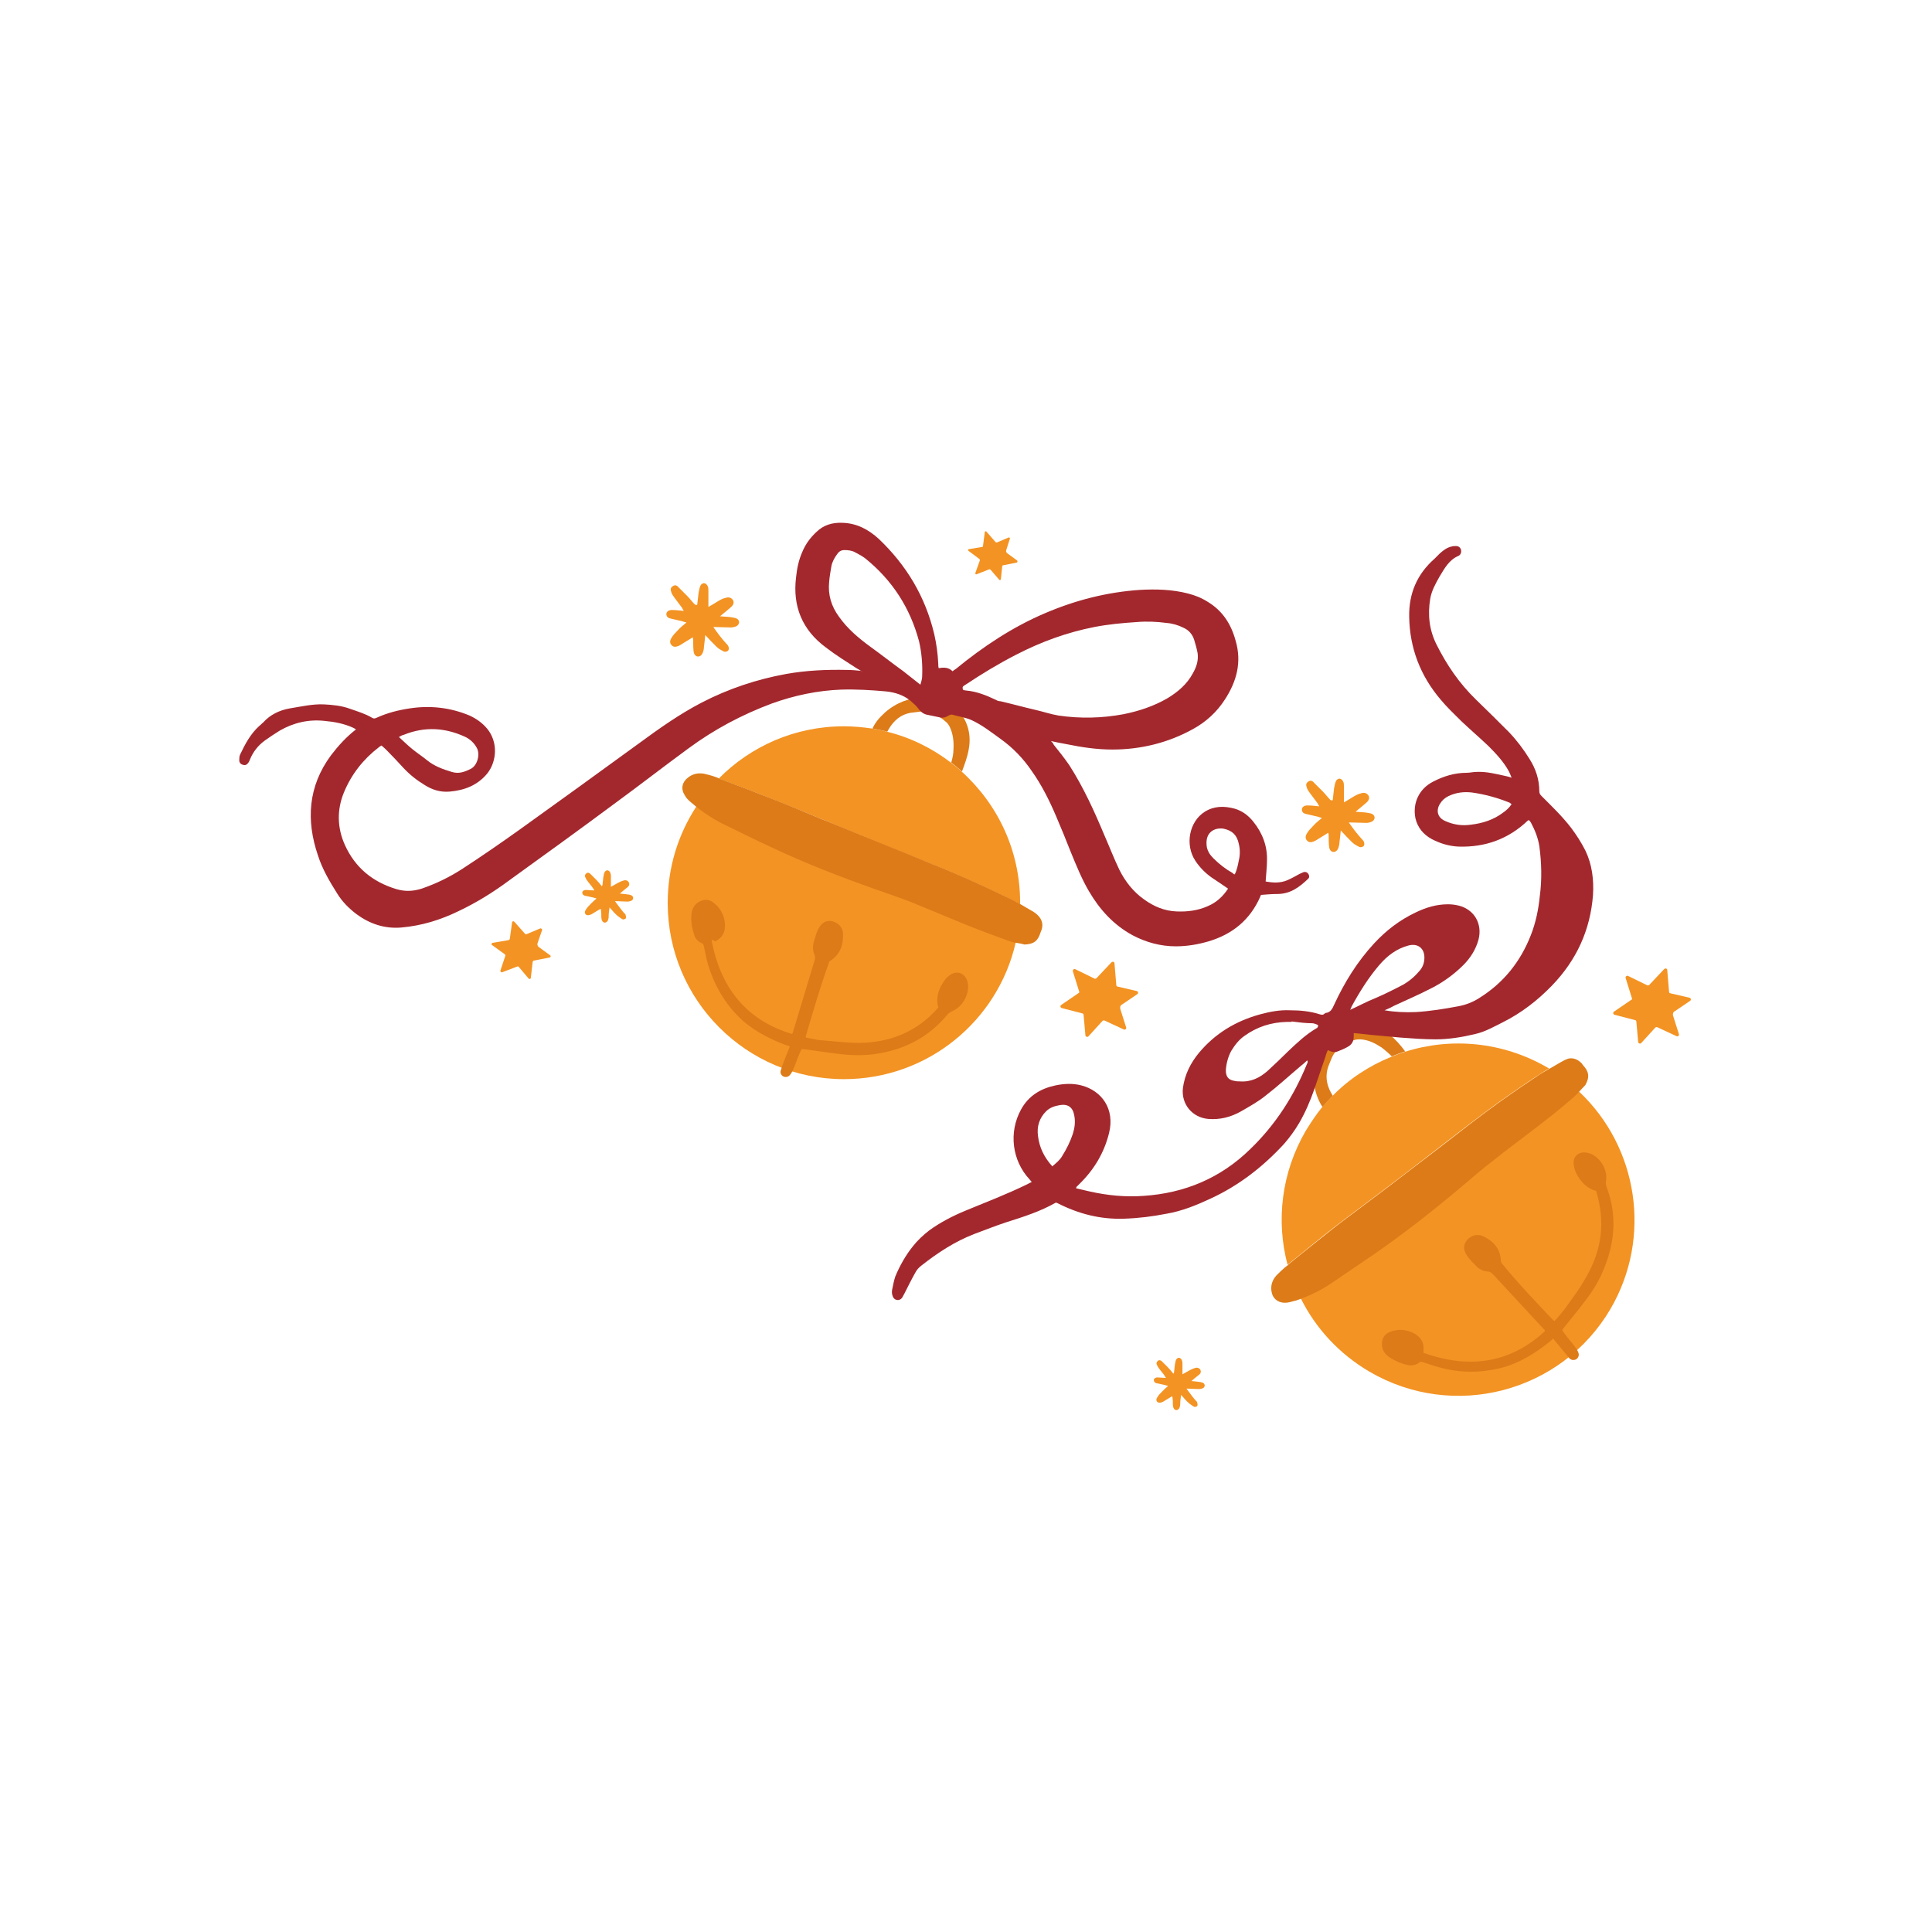 <?xml version="1.0" encoding="utf-8"?>
<!-- Generator: Adobe Illustrator 21.1.0, SVG Export Plug-In . SVG Version: 6.00 Build 0)  -->
<svg version="1.1" id="Calque_1" xmlns="http://www.w3.org/2000/svg" xmlns:xlink="http://www.w3.org/1999/xlink" x="0px" y="0px"
	 viewBox="0 0 432 432" style="enable-background:new 0 0 432 432;" xml:space="preserve">
<style type="text/css">
	.st0{fill:#F39323;}
	.st1{fill:#DC7B18;}
	.st2{fill:#A3282E;}
	.st3{fill:#77151F;}
	.st4{fill:#014837;}
	.st5{fill:#48AE4D;}
	.st6{fill:#E52521;}
	.st7{fill:#E52629;}
	.st8{fill:#CDCCCC;}
	.st9{fill:#E7E6E6;}
	.st10{fill:#921D25;}
	.st11{fill:#C1292E;}
	.st12{fill:#066938;}
	.st13{fill:#DB4D58;}
	.st14{fill:#009245;}
	.st15{fill:#FFFFFF;}
	.st16{fill:#178D4D;}
	.st17{fill:#CE7278;}
	.st18{fill:#D85A62;}
	.st19{fill:#D48B4F;}
	.st20{fill:#EAA35C;}
	.st21{fill:#412413;}
	.st22{fill:#754D24;}
	.st23{fill:#020203;}
	.st24{fill:#D9646D;}
	.st25{fill:#F9B03D;}
	.st26{fill:#F4DBC6;}
	.st27{fill:#F2F2F2;}
	.st28{fill:#343434;}
	.st29{fill:#82171C;}
	.st30{fill:#28285B;}
	.st31{fill:#808181;}
</style>
<g>
	<g>
		<g>
			<path class="st0" d="M346,238.7l0.4,0.2c-1.1,0.6-2.1,1.3-3.2,2c-5,3.3-9.9,6.8-14.7,10.5c-6,4.6-12,9.3-18.1,13.9
				c-3.9,3-7.9,5.9-11.8,8.9c-3.6,2.8-7.1,5.7-10.7,8.6c-2.6-9.8-1.4-20.6,4.1-30c1.1-1.8,2.3-3.6,3.6-5.2c0.7-0.9,1.5-1.7,2.3-2.5
				c3.8-3.9,8.3-6.8,13.2-8.8c1-0.4,2-0.8,3-1.1C324.4,231.9,336,232.9,346,238.7z"/>
			<path class="st0" d="M346.4,239c2.5,1.5,4.8,3.2,6.8,5.2c13,12.3,16.3,32.4,6.9,48.5c-11,18.7-35.1,25-53.9,14
				c-6.8-4-12-9.7-15.3-16.3c-1.2-2.4-2.2-5-2.9-7.6c3.5-2.9,7.1-5.7,10.7-8.6c3.9-3,7.9-5.9,11.8-8.9c6-4.6,12.1-9.2,18.1-13.9
				c4.8-3.7,9.7-7.2,14.7-10.5C344.2,240.2,345.3,239.6,346.4,239z"/>
			<g>
				<path class="st1" d="M310.7,231.3c1.3,1.1,2.5,2.4,3.5,3.8c-1,0.3-2,0.7-3,1.1c-0.7-0.7-1.5-1.4-2.3-2c-1.4-0.9-2.9-1.7-4.7-1.8
					c-0.5,0-1,0-1.5,0.2c-2,0.6-3.8,1.7-4.8,3.7c-0.3,0.7-0.6,1.4-0.9,2.2c-0.7,2-0.4,4,0.6,5.8c0.1,0.2,0.3,0.5,0.4,0.7
					c-0.8,0.8-1.6,1.7-2.3,2.5c-0.8-1.2-1.4-2.7-1.7-4.2c-0.6-3.3-0.1-6.5,1.4-9.4c0-0.1,0.1-0.2,0.1-0.2c1-1.7,2.4-3,4.2-3.9
					c0.5-0.2,0.9-0.4,1.4-0.6C304.4,228.2,307.9,229,310.7,231.3z"/>
				<path class="st1" d="M353.6,237.7c0.1,0.1,0.2,0.2,0.3,0.4c1.4,1.5,1.6,2.7,0.6,4.5c-0.5,0.5-0.9,1-1.4,1.5
					c-0.4,0.5-0.9,0.9-1.3,1.3c-2.4,2.1-4.9,4.1-7.5,6.1c-3.6,2.8-7.3,5.5-10.8,8.3c-2.2,1.7-4.3,3.5-6.4,5.3
					c-6.4,5.4-13,10.6-19.8,15.3c-3.2,2.2-6.5,4.4-9.7,6.6c-2.1,1.4-4.3,2.5-6.7,3.4c-0.5,0.2-1,0.4-1.5,0.5
					c-0.7,0.2-1.4,0.4-2.1,0.4c-1.6,0-2.8-1-3-2.6c-0.2-1.3,0.2-2.5,1.1-3.5c0.6-0.6,1.2-1.2,1.9-1.8c0.3-0.2,0.5-0.4,0.8-0.6
					c3.5-2.9,7.1-5.7,10.7-8.6c3.9-3,7.9-5.9,11.8-8.9c6-4.6,12.1-9.2,18.1-13.9c4.8-3.7,9.7-7.2,14.7-10.5c1-0.7,2.1-1.3,3.2-2
					c0.8-0.5,1.6-0.9,2.4-1.4c0.5-0.3,1.1-0.6,1.7-0.8C351.7,236.5,352.7,236.8,353.6,237.7z"/>
				<path class="st1" d="M318.3,302.5c11.2,4,20.1,1.7,27.2-4.9c-0.1-0.1-0.1-0.3-0.3-0.4c-3.8-4.1-7.5-8.1-11.3-12.2
					c-0.4-0.4-0.7-0.7-1.4-0.7c-1-0.1-1.9-0.6-2.6-1.4c-0.7-0.7-1.4-1.4-1.9-2.2c-0.9-1.3-0.8-2.5,0.1-3.5c0.9-1,2.4-1.4,3.7-0.7
					c2.2,1.1,3.7,2.8,3.8,5.4c0,0.2,0.1,0.5,0.3,0.7c3.6,4.4,7.5,8.5,11.4,12.6c0.1,0.1,0.2,0.1,0.3,0.2c0.7-0.8,1.5-1.7,2.2-2.6
					c1.7-2.4,3.5-4.7,4.9-7.3c3.5-6,4.3-12.4,2.2-19.2c-1.9-0.5-3.2-1.8-4.2-3.5c-0.4-0.7-0.7-1.5-0.8-2.3c-0.3-2,1.2-3.2,3.2-2.7
					c2.5,0.6,4.5,3.7,4,6.3c-0.1,0.4,0,0.8,0.1,1.2c2.3,6,2,12-0.4,18c-1.1,2.9-2.7,5.5-4.6,7.9c-1.5,2-3.1,3.9-4.6,5.8
					c-0.1,0.1-0.2,0.3-0.3,0.4c0.1,0.2,0.3,0.4,0.4,0.6c0.6,0.9,2.2,2.7,2.8,3.6c0.2,0.3,0.4,0.7,0.5,1.1c0.1,0.5-0.2,1.1-0.7,1.3
					c-0.5,0.2-1,0.1-1.4-0.3c-0.6-0.8-2.1-2.5-2.7-3.3c-0.3-0.3-0.6-0.7-0.9-1.1c-0.3,0.3-0.6,0.5-0.9,0.8
					c-3.3,2.6-6.8,4.8-10.9,5.8c-4.5,1.1-9,1.1-13.4-0.1c-1.3-0.3-2.6-0.8-3.9-1.2c-0.3-0.1-0.6-0.2-0.9,0.1
					c-0.8,0.6-1.7,0.7-2.6,0.5c-1.4-0.3-2.8-0.9-4-1.7c-1.2-0.8-1.8-1.9-1.7-3.3c0.1-0.9,0.5-1.7,1.4-2.2c0.4-0.2,0.9-0.4,1.4-0.5
					c1.5-0.3,2.9-0.1,4.3,0.6c1.5,0.8,2.4,2,2.2,3.9C318.3,302.2,318.3,302.4,318.3,302.5z"/>
			</g>
		</g>
		<path class="st2" d="M309.6,225.9c2.3,0.4,4.6,0.5,7,0.4c3.2-0.2,6.3-0.7,9.5-1.3c1.6-0.3,3.2-0.9,4.6-1.8
			c5.5-3.4,9.3-8.2,11.6-14.1c1.1-2.8,1.7-5.7,2-8.7c0.5-3.7,0.4-7.5-0.1-11.2c-0.3-1.9-1-3.6-1.9-5.3c-0.1-0.1-0.2-0.3-0.3-0.4
			c0,0-0.1-0.1-0.2-0.1c-0.1,0-0.2,0.1-0.2,0.1c-4.3,4.1-9.5,6-15.5,5.8c-2.1-0.1-4.1-0.7-6-1.7c-1.8-1-3.1-2.5-3.6-4.6
			c-0.7-3.4,0.8-6.6,3.9-8.2c2.3-1.2,4.8-2,7.5-2c0.8,0,1.5-0.2,2.3-0.2c2.3-0.1,4.5,0.5,6.8,1c0.3,0.1,0.5,0.1,1,0.3
			c-0.2-0.5-0.4-1-0.6-1.4c-1.2-2.2-2.9-4-4.6-5.7c-2-1.9-4.1-3.7-6.1-5.6c-1.6-1.6-3.2-3.1-4.6-4.8c-4.5-5.3-6.9-11.5-7-18.5
			c-0.1-5.1,1.7-9.5,5.7-13c0.4-0.4,0.8-0.8,1.2-1.2c0.8-0.7,1.6-1.3,2.6-1.5c0.3-0.1,0.7-0.1,1-0.1c0.6,0,1,0.4,1.1,0.9
			c0.1,0.5-0.1,1.1-0.6,1.3c-2.1,0.9-3.1,2.8-4.2,4.6c-0.9,1.6-1.8,3.2-2.1,5c-0.6,3.6-0.2,7,1.4,10.2c2.3,4.6,5.1,8.7,8.8,12.3
			c2.5,2.4,5,4.9,7.5,7.4c1.7,1.8,3.2,3.8,4.5,5.9c1.4,2.2,2.2,4.6,2.2,7.3c0,0.4,0.2,0.7,0.5,1c2.3,2.3,4.6,4.5,6.6,7.1
			c1.2,1.6,2.3,3.3,3.2,5.1c1.5,3.1,1.9,6.5,1.7,9.9c-0.6,7.9-3.7,14.6-9.2,20.3c-3.2,3.3-6.8,6.1-11,8.2c-2,1-3.9,2.1-6.1,2.6
			c-2.9,0.7-5.9,1.2-8.9,1.2c-2.6,0-5.3-0.2-7.9-0.4c-2.2-0.2-4.4-0.4-6.6-0.6c-0.9-0.1-1.8-0.2-2.7-0.3c-0.3,0-0.7-0.1-1.1-0.1
			c0,0.3,0,0.5,0,0.7c0,1.1-0.4,1.9-1.4,2.4c-0.7,0.4-1.4,0.7-2.2,1c-0.7,0.3-1.4,0.1-2.2-0.3c-0.2,0.5-0.4,0.9-0.5,1.4
			c-0.8,2.4-1.7,4.9-2.5,7.3c-0.9,2.6-2,5.2-3.4,7.6c-1,1.7-2.1,3.2-3.4,4.7c-4.7,5.1-10.1,9.3-16.4,12.2c-3.2,1.5-6.4,2.8-9.9,3.4
			c-3.1,0.6-6.2,1-9.4,1.1c-5.4,0.2-10.3-1.1-15-3.5c-0.1,0-0.2-0.1-0.3-0.1c-3.5,2-7.3,3.2-11.1,4.4c-2.4,0.8-4.7,1.7-7.1,2.6
			c-4.4,1.7-8.2,4.2-11.9,7.1c-0.5,0.4-1,0.9-1.3,1.5c-0.9,1.6-1.7,3.2-2.5,4.8c-0.2,0.3-0.3,0.6-0.5,0.9c-0.6,0.8-1.8,0.6-2.1-0.4
			c-0.2-0.5-0.2-1-0.1-1.5c0.2-1,0.4-2,0.7-2.9c1-2.4,2.3-4.7,3.9-6.7c1.1-1.4,2.3-2.5,3.7-3.6c2.5-1.8,5.2-3.2,8.1-4.4
			c4.6-1.9,9.3-3.7,13.8-5.9c0.3-0.2,0.6-0.3,1-0.5c-0.2-0.2-0.3-0.4-0.5-0.6c-3.9-4.2-4.7-10.5-1.9-15.6c1.7-3.1,4.4-4.7,7.7-5.4
			c1.9-0.4,3.9-0.5,5.8,0c4.6,1.2,7.5,5.3,6.2,10.6c-1.1,4.5-3.4,8.3-6.7,11.5c-0.2,0.2-0.4,0.4-0.6,0.6c0,0,0,0.1-0.1,0.3
			c1,0.2,2,0.5,3,0.7c4,0.9,8,1.3,12.1,1c9.2-0.6,17.3-4,23.9-10.5c5.6-5.4,9.7-11.8,12.6-18.9c0.1-0.2,0.2-0.4,0.2-0.6
			c0,0,0-0.1-0.1-0.3c-0.5,0.5-1,0.9-1.5,1.3c-2.6,2.2-5.1,4.5-7.7,6.5c-1.7,1.4-3.7,2.5-5.6,3.6c-2.3,1.3-4.7,1.9-7.3,1.7
			c-3.6-0.3-6.1-3.3-5.7-6.9c0.4-3,1.7-5.6,3.6-7.9c3.6-4.3,8.2-7.1,13.7-8.6c2.2-0.6,4.4-1,6.6-0.9c2.3,0,4.5,0.2,6.7,0.9
			c0.4,0.1,0.7,0.2,1-0.1c0.1-0.1,0.2-0.1,0.3-0.2c1.1-0.1,1.5-0.9,1.9-1.8c2.3-5,5.2-9.7,9-13.8c2.7-2.9,5.7-5.2,9.3-6.9
			c2.3-1.1,4.6-1.8,7.2-1.8c0.8,0,1.6,0.1,2.4,0.3c3.5,0.9,5.3,4.1,4.4,7.6c-0.6,2.2-1.8,4.1-3.4,5.7c-2.1,2.1-4.6,3.9-7.2,5.2
			c-2.7,1.4-5.5,2.6-8.3,3.9C311,225.3,310.3,225.6,309.6,225.9z M288.8,228.4c0,0,0,0.1,0,0.1c-0.4,0-0.8,0-1.1,0
			c-3.5,0.1-6.6,1.1-9.4,3.1c-1.3,0.9-2.2,2.1-3,3.4c-0.7,1.3-1.1,2.8-1.2,4.3c0,1.5,0.6,2.2,2,2.4c0.4,0.1,0.8,0.1,1.1,0.1
			c2.5,0.2,4.5-0.8,6.3-2.4c1.5-1.4,3-2.8,4.5-4.3c2-1.9,4-3.8,6.4-5.2c0.1,0,0.2-0.1,0.2-0.2c0.2-0.2,0.2-0.5-0.1-0.6
			c-0.3-0.1-0.7-0.3-1.1-0.3C291.9,228.8,290.4,228.6,288.8,228.4z M301.9,225.8c2-0.9,3.8-1.9,5.6-2.6c2.1-0.9,4.1-1.9,6.2-3
			c1.4-0.8,2.6-1.8,3.7-3.1c0.8-0.9,1.1-1.9,1.1-3c0-2.1-1.5-3.2-3.5-2.7c-2.7,0.7-4.8,2.3-6.6,4.4c-2.4,2.8-4.4,6-6.2,9.3
			C302.2,225.2,302.1,225.4,301.9,225.8z M338,179.8c-0.2-0.1-0.3-0.2-0.4-0.3c-2.7-1.1-5.6-1.9-8.5-2.3c-1.8-0.2-3.5,0-5.2,0.8
			c-0.8,0.4-1.4,0.9-1.9,1.7c-0.9,1.4-0.7,3.1,1.2,3.9c1.8,0.8,3.7,1.1,5.7,0.8c2.6-0.3,5.1-1.1,7.2-2.7
			C336.7,181.3,337.5,180.6,338,179.8z M235.3,260.8c0.8-0.7,1.7-1.4,2.2-2.3c1-1.6,1.8-3.2,2.4-5c0.4-1.3,0.6-2.7,0.3-4.1
			c-0.3-1.8-1.4-2.6-3.2-2.3c-1.1,0.2-2.2,0.5-3.1,1.4c-1.5,1.5-2.1,3.4-1.8,5.5C232.4,256.6,233.5,258.8,235.3,260.8z"/>
	</g>
	<g>
		<path class="st0" d="M298,178.9c0.1-0.9,0.2-1.7,0.3-2.6c0.1-0.6,0.2-1.1,0.4-1.6c0.1-0.3,0.5-0.6,0.8-0.6c0.3,0,0.7,0.3,0.8,0.6
			c0.2,0.3,0.2,0.7,0.2,1.1c0,1.2,0,2.3,0,3.6c0.8-0.4,1.5-0.9,2.2-1.3c0.5-0.3,1.1-0.6,1.6-0.7c0.8-0.3,1.4,0,1.7,0.5
			c0.3,0.5,0.1,1.1-0.5,1.6c-0.7,0.6-1.4,1.2-2.4,2c1,0.1,1.7,0.1,2.4,0.2c0.4,0.1,0.9,0.1,1.3,0.3c0.8,0.4,0.7,1.3,0,1.7
			c-0.4,0.2-0.9,0.3-1.3,0.3c-1.2,0-2.5-0.1-3.9-0.1c0.9,1.3,1.8,2.5,2.8,3.6c0.2,0.2,0.5,0.5,0.6,0.8c0.1,0.3,0.1,0.7-0.1,0.9
			c-0.2,0.2-0.7,0.3-0.9,0.2c-0.6-0.3-1.2-0.6-1.7-1.1c-0.8-0.8-1.6-1.6-2.5-2.6c-0.1,1.1-0.2,1.9-0.3,2.7c0,0.4-0.1,0.8-0.2,1.1
			c-0.2,0.6-0.6,1-1.1,1c-0.5,0-0.9-0.4-1-1.1c-0.1-0.8-0.1-1.6-0.1-2.4c0-0.2,0-0.4-0.1-0.8c-0.8,0.5-1.4,0.9-2.1,1.3
			c-0.3,0.2-0.6,0.4-1,0.6c-0.7,0.3-1.2,0.3-1.6-0.1c-0.4-0.4-0.5-0.9-0.1-1.6c0.4-0.7,1-1.3,1.5-1.8c0.5-0.6,1.2-1.1,1.9-1.7
			c-0.4-0.1-0.7-0.2-1-0.3c-0.9-0.2-1.8-0.4-2.6-0.6c-0.5-0.1-0.9-0.4-0.9-1c0-0.5,0.5-0.9,1.2-0.9c0.9,0,1.7,0.1,2.7,0.2
			c-0.2-0.3-0.3-0.5-0.4-0.7c-0.6-0.8-1.2-1.6-1.8-2.4c-0.2-0.3-0.5-0.7-0.6-1.1c-0.2-0.5-0.2-1,0.3-1.3c0.5-0.4,1-0.2,1.3,0.2
			c0.7,0.7,1.3,1.3,2,2c0.6,0.6,1.1,1.3,1.7,1.9C297.8,179,297.9,179,298,178.9z"/>
		<path class="st0" d="M155.9,135.2c0.1-0.9,0.2-1.7,0.3-2.6c0.1-0.6,0.2-1.1,0.4-1.6c0.1-0.3,0.5-0.6,0.8-0.6
			c0.3,0,0.7,0.3,0.8,0.6c0.2,0.3,0.2,0.7,0.2,1.1c0,1.2,0,2.3,0,3.6c0.8-0.4,1.5-0.9,2.2-1.3c0.5-0.3,1.1-0.6,1.6-0.7
			c0.8-0.3,1.4,0,1.7,0.5c0.3,0.5,0.1,1.1-0.5,1.6c-0.7,0.6-1.4,1.2-2.4,2c1,0.1,1.7,0.1,2.4,0.2c0.4,0.1,0.9,0.1,1.3,0.3
			c0.8,0.4,0.7,1.3,0,1.7c-0.4,0.2-0.9,0.3-1.3,0.3c-1.2,0-2.5-0.1-3.9-0.1c0.9,1.3,1.8,2.5,2.8,3.6c0.2,0.2,0.5,0.5,0.6,0.8
			c0.1,0.3,0.1,0.7-0.1,0.9c-0.2,0.2-0.7,0.3-0.9,0.2c-0.6-0.3-1.2-0.6-1.7-1.1c-0.8-0.8-1.6-1.6-2.5-2.6c-0.1,1.1-0.2,1.9-0.3,2.7
			c0,0.4-0.1,0.8-0.2,1.1c-0.2,0.6-0.6,1-1.1,1c-0.5,0-0.9-0.4-1-1.1c-0.1-0.8-0.1-1.6-0.1-2.4c0-0.2,0-0.4-0.1-0.8
			c-0.8,0.5-1.4,0.9-2.1,1.3c-0.3,0.2-0.6,0.4-1,0.6c-0.7,0.3-1.2,0.3-1.6-0.1c-0.4-0.4-0.5-0.9-0.1-1.6c0.4-0.7,1-1.3,1.5-1.8
			c0.5-0.6,1.2-1.1,1.9-1.7c-0.4-0.1-0.7-0.2-1-0.3c-0.9-0.2-1.8-0.4-2.6-0.6c-0.5-0.1-0.9-0.4-0.9-1c0-0.5,0.5-0.9,1.2-0.9
			c0.9,0,1.7,0.1,2.7,0.2c-0.2-0.3-0.3-0.5-0.4-0.7c-0.6-0.8-1.2-1.6-1.8-2.4c-0.2-0.3-0.5-0.7-0.6-1.1c-0.2-0.5-0.2-1,0.3-1.3
			c0.5-0.4,1-0.2,1.3,0.2c0.7,0.7,1.3,1.3,2,2c0.6,0.6,1.1,1.3,1.7,1.9C155.7,135.3,155.8,135.3,155.9,135.2z"/>
		<path class="st0" d="M134.7,198c0.1-0.6,0.1-1.2,0.2-1.8c0.1-0.4,0.1-0.8,0.3-1.2c0.1-0.2,0.4-0.4,0.6-0.4c0.2,0,0.5,0.2,0.6,0.4
			c0.1,0.2,0.2,0.5,0.2,0.8c0,0.8,0,1.6,0,2.5c0.5-0.3,1.1-0.6,1.6-0.9c0.4-0.2,0.8-0.4,1.2-0.5c0.5-0.2,1,0,1.2,0.4
			c0.2,0.4,0.1,0.8-0.3,1.1c-0.5,0.4-1,0.8-1.7,1.4c0.7,0.1,1.2,0.1,1.7,0.2c0.3,0,0.6,0.1,0.9,0.2c0.5,0.3,0.5,0.9,0,1.2
			c-0.3,0.1-0.6,0.2-0.9,0.2c-0.9,0-1.7-0.1-2.8-0.1c0.7,0.9,1.3,1.8,2,2.6c0.2,0.2,0.4,0.3,0.4,0.6c0.1,0.2,0.1,0.5,0,0.7
			c-0.1,0.1-0.5,0.2-0.6,0.2c-0.4-0.2-0.8-0.5-1.2-0.8c-0.6-0.5-1.1-1.1-1.8-1.9c-0.1,0.8-0.2,1.3-0.2,1.9c0,0.3,0,0.5-0.1,0.8
			c-0.1,0.4-0.4,0.7-0.8,0.7c-0.3,0-0.6-0.3-0.7-0.8c-0.1-0.6,0-1.1-0.1-1.7c0-0.2,0-0.3-0.1-0.6c-0.5,0.3-1,0.6-1.5,0.9
			c-0.2,0.1-0.4,0.3-0.7,0.4c-0.5,0.2-0.8,0.2-1.1,0c-0.3-0.3-0.3-0.7,0-1.1c0.3-0.5,0.7-0.9,1.1-1.3c0.4-0.4,0.8-0.8,1.3-1.2
			c-0.3-0.1-0.5-0.1-0.7-0.2c-0.6-0.1-1.2-0.3-1.9-0.4c-0.3-0.1-0.6-0.3-0.6-0.7c0-0.3,0.3-0.6,0.8-0.6c0.6,0,1.2,0.1,1.9,0.1
			c-0.1-0.2-0.2-0.3-0.3-0.5c-0.4-0.6-0.9-1.1-1.3-1.7c-0.2-0.2-0.3-0.5-0.4-0.7c-0.2-0.3-0.1-0.7,0.2-0.9c0.3-0.3,0.7-0.1,0.9,0.1
			c0.5,0.5,0.9,0.9,1.4,1.4c0.4,0.4,0.8,0.9,1.2,1.4C134.6,198,134.6,198,134.7,198z"/>
		<path class="st0" d="M262.5,307c0.1-0.6,0.1-1.2,0.2-1.8c0.1-0.4,0.1-0.8,0.3-1.2c0.1-0.2,0.4-0.4,0.6-0.4c0.2,0,0.5,0.2,0.6,0.4
			c0.1,0.2,0.2,0.5,0.2,0.8c0,0.8,0,1.6,0,2.5c0.5-0.3,1.1-0.6,1.6-0.9c0.4-0.2,0.8-0.4,1.2-0.5c0.5-0.2,1,0,1.2,0.4
			c0.2,0.4,0.1,0.8-0.3,1.1c-0.5,0.4-1,0.8-1.7,1.4c0.7,0.1,1.2,0.1,1.7,0.2c0.3,0,0.6,0.1,0.9,0.2c0.5,0.3,0.5,0.9,0,1.2
			c-0.3,0.1-0.6,0.2-0.9,0.2c-0.9,0-1.7-0.1-2.8-0.1c0.7,0.9,1.3,1.8,2,2.6c0.2,0.2,0.4,0.3,0.4,0.6c0.1,0.2,0.1,0.5,0,0.7
			c-0.1,0.1-0.5,0.2-0.6,0.2c-0.4-0.2-0.8-0.5-1.2-0.8c-0.6-0.5-1.1-1.1-1.8-1.9c-0.1,0.8-0.2,1.3-0.2,1.9c0,0.3,0,0.5-0.1,0.8
			c-0.1,0.4-0.4,0.7-0.8,0.7c-0.3,0-0.6-0.3-0.7-0.8c-0.1-0.6,0-1.1-0.1-1.7c0-0.2,0-0.3-0.1-0.6c-0.5,0.3-1,0.6-1.5,0.9
			c-0.2,0.1-0.4,0.3-0.7,0.4c-0.5,0.2-0.8,0.2-1.1,0c-0.3-0.3-0.3-0.7,0-1.1c0.3-0.5,0.7-0.9,1.1-1.3c0.4-0.4,0.8-0.8,1.3-1.2
			c-0.3-0.1-0.5-0.1-0.7-0.2c-0.6-0.1-1.2-0.3-1.9-0.4c-0.3-0.1-0.6-0.3-0.6-0.7c0-0.3,0.3-0.6,0.8-0.6c0.6,0,1.2,0.1,1.9,0.1
			c-0.1-0.2-0.2-0.3-0.3-0.5c-0.4-0.6-0.9-1.1-1.3-1.7c-0.2-0.2-0.3-0.5-0.4-0.7c-0.2-0.3-0.1-0.7,0.2-0.9c0.3-0.3,0.7-0.1,0.9,0.1
			c0.5,0.5,0.9,0.9,1.4,1.4c0.4,0.4,0.8,0.9,1.2,1.4C262.4,307,262.5,307,262.5,307z"/>
		<path class="st0" d="M239.9,217.2l1.4,4.5c0.1,0.2,0,0.3-0.2,0.4l-3.8,2.6c-0.3,0.2-0.2,0.6,0.1,0.7l4.6,1.2
			c0.2,0,0.3,0.2,0.3,0.4l0.4,4.5c0,0.3,0.5,0.5,0.7,0.2l3.1-3.4c0.1-0.1,0.3-0.2,0.5-0.1l4.3,2c0.3,0.1,0.6-0.1,0.5-0.5l-1.3-4.1
			c-0.1-0.4,0-0.8,0.4-1l3.4-2.3c0.3-0.2,0.2-0.6-0.1-0.7l-4.3-1c-0.2,0-0.3-0.2-0.3-0.4l-0.4-4.8c0-0.3-0.4-0.5-0.7-0.2l-3.3,3.5
			c-0.1,0.1-0.3,0.2-0.5,0.1l-4.3-2.1C240.1,216.6,239.8,216.9,239.9,217.2z"/>
		<path class="st0" d="M363.5,218.7l1.4,4.5c0.1,0.2,0,0.3-0.2,0.4l-3.8,2.6c-0.3,0.2-0.2,0.6,0.1,0.7l4.6,1.2
			c0.2,0,0.3,0.2,0.3,0.4l0.4,4.5c0,0.3,0.5,0.5,0.7,0.2l3.1-3.4c0.1-0.1,0.3-0.2,0.5-0.1l4.3,2c0.3,0.1,0.6-0.1,0.5-0.5l-1.3-4.1
			c-0.1-0.4,0-0.8,0.4-1l3.4-2.3c0.3-0.2,0.2-0.6-0.1-0.7l-4.3-1c-0.2,0-0.3-0.2-0.3-0.4l-0.4-4.8c0-0.3-0.4-0.5-0.7-0.2l-3.3,3.5
			c-0.1,0.1-0.3,0.2-0.5,0.1l-4.3-2.1C363.7,218.1,363.4,218.4,363.5,218.7z"/>
		<path class="st0" d="M110,211.3l2.9,2.1c0.1,0.1,0.1,0.2,0.1,0.3l-1.1,3.3c-0.1,0.2,0.2,0.5,0.4,0.4l3.4-1.3c0.1,0,0.3,0,0.3,0.1
			l2.2,2.6c0.2,0.2,0.5,0.1,0.5-0.2l0.4-3.5c0-0.1,0.1-0.2,0.2-0.3l3.6-0.7c0.3-0.1,0.3-0.4,0.1-0.5l-2.6-1.9
			c-0.2-0.2-0.3-0.5-0.2-0.8l1-2.9c0.1-0.2-0.2-0.5-0.4-0.4l-3.1,1.3c-0.1,0-0.3,0-0.3-0.1l-2.4-2.7c-0.2-0.2-0.5-0.1-0.5,0.2
			l-0.5,3.6c0,0.1-0.1,0.2-0.2,0.3l-3.5,0.6C109.9,210.8,109.8,211.2,110,211.3z"/>
		<path class="st0" d="M216.6,123.2l2.4,1.8c0.1,0.1,0.1,0.2,0.1,0.3l-1,2.8c-0.1,0.2,0.1,0.4,0.3,0.3l2.8-1.1c0.1,0,0.2,0,0.3,0.1
			l1.9,2.2c0.1,0.2,0.4,0.1,0.4-0.1l0.3-2.9c0-0.1,0.1-0.2,0.2-0.2l3-0.6c0.2,0,0.3-0.3,0.1-0.5l-2.2-1.6c-0.2-0.2-0.3-0.4-0.2-0.7
			l0.8-2.5c0.1-0.2-0.1-0.4-0.3-0.3l-2.6,1.1c-0.1,0-0.2,0-0.3-0.1l-2-2.3c-0.1-0.2-0.4-0.1-0.4,0.1l-0.4,3.1c0,0.1-0.1,0.2-0.2,0.2
			l-3,0.5C216.4,122.8,216.4,123.1,216.6,123.2z"/>
	</g>
	<g>
		<g>
			<path class="st0" d="M228.1,201.8v0.4c-1.1-0.6-2.2-1.2-3.3-1.7c-5.4-2.6-10.9-5.1-16.5-7.3c-7-2.8-14.1-5.7-21.1-8.6
				c-4.6-1.9-9.1-3.8-13.7-5.6c-4.2-1.7-8.5-3.3-12.8-4.9c7.1-7.2,17-11.7,28-11.7c2.1,0,4.2,0.2,6.3,0.5c1.1,0.2,2.3,0.4,3.3,0.7
				c5.3,1.3,10.1,3.7,14.3,6.9c0.8,0.6,1.7,1.3,2.4,2C223.1,179.8,228.1,190.2,228.1,201.8z"/>
			<path class="st0" d="M228.1,202.3c0,2.9-0.4,5.7-1,8.5c-4,17.5-19.7,30.5-38.4,30.5c-21.7,0-39.4-17.6-39.4-39.4
				c0-7.9,2.3-15.2,6.3-21.4c1.5-2.3,3.2-4.4,5.1-6.3c4.3,1.6,8.5,3.2,12.8,4.9c4.6,1.8,9.1,3.8,13.7,5.6c7,2.9,14.1,5.7,21.1,8.6
				c5.6,2.2,11.1,4.7,16.5,7.3C225.9,201.1,227,201.7,228.1,202.3z"/>
			<g>
				<path class="st1" d="M216.6,167.6c-0.3,1.7-0.9,3.3-1.5,4.9c-0.8-0.7-1.6-1.4-2.4-2c0.3-1,0.5-2,0.5-3c0.1-1.7-0.1-3.4-0.8-4.9
					c-0.2-0.4-0.5-0.9-0.9-1.2c-1.6-1.4-3.4-2.4-5.6-2.3c-0.8,0.1-1.6,0.2-2.4,0.3c-2.1,0.4-3.6,1.7-4.7,3.5
					c-0.1,0.2-0.3,0.5-0.4,0.7c-1.1-0.3-2.2-0.5-3.3-0.7c0.6-1.4,1.6-2.5,2.8-3.6c2.5-2.2,5.5-3.3,8.9-3.5c0.1,0,0.2,0,0.3,0
					c2-0.1,3.8,0.6,5.5,1.7c0.4,0.3,0.8,0.6,1.2,0.9C216.2,160.7,217.3,164,216.6,167.6z"/>
				<path class="st1" d="M232.9,207.9c-0.1,0.2-0.1,0.3-0.2,0.5c-0.6,2-1.5,2.7-3.6,2.8c-0.7-0.2-1.3-0.3-2-0.4
					c-0.6-0.1-1.2-0.3-1.8-0.5c-3-1.1-6-2.2-9-3.4c-4.2-1.7-8.4-3.5-12.6-5.2c-2.6-1-5.2-1.9-7.8-2.8c-7.9-2.8-15.7-5.8-23.3-9.4
					c-3.5-1.6-7.1-3.4-10.6-5.1c-2.3-1.1-4.4-2.5-6.3-4c-0.4-0.3-0.8-0.7-1.2-1c-0.6-0.5-1.1-1-1.4-1.6c-0.9-1.4-0.6-2.9,0.7-3.9
					c1.1-0.9,2.3-1.1,3.6-0.9c0.8,0.2,1.7,0.4,2.5,0.7c0.3,0.1,0.6,0.2,0.9,0.4c4.3,1.6,8.5,3.2,12.8,4.9c4.6,1.8,9.1,3.8,13.7,5.6
					c7,2.9,14.1,5.7,21.1,8.6c5.6,2.2,11.1,4.7,16.5,7.3c1.1,0.5,2.2,1.1,3.3,1.7c0.8,0.5,1.6,0.9,2.4,1.4c0.6,0.3,1.1,0.7,1.5,1.1
					C233,205.6,233.3,206.7,232.9,207.9z"/>
				<path class="st1" d="M159.1,210.2c2.2,11.7,8.7,18.2,18,21c0.1-0.1,0.2-0.3,0.2-0.4c1.6-5.3,3.2-10.6,4.8-15.9
					c0.2-0.5,0.2-1,0-1.5c-0.4-0.9-0.4-1.9-0.1-2.9c0.3-0.9,0.5-1.9,1-2.8c0.7-1.4,1.8-2,3.1-1.7c1.3,0.3,2.4,1.4,2.4,2.8
					c0.1,2.4-0.6,4.6-2.8,6c-0.2,0.1-0.4,0.3-0.4,0.6c-1.9,5.3-3.5,10.8-5.1,16.2c0,0.1,0,0.2,0,0.4c1.1,0.2,2.2,0.5,3.3,0.6
					c2.9,0.2,5.8,0.6,8.7,0.6c6.9-0.1,12.9-2.5,17.6-7.9c-0.5-1.9-0.1-3.7,0.9-5.3c0.4-0.7,0.9-1.4,1.6-1.9c1.6-1.2,3.4-0.6,4,1.3
					c0.7,2.5-0.9,5.7-3.4,6.7c-0.4,0.2-0.7,0.4-1,0.7c-4.1,5-9.4,7.8-15.7,8.8c-3,0.5-6.1,0.4-9.1,0c-2.5-0.3-4.9-0.7-7.4-1
					c-0.2,0-0.3,0-0.5,0c-0.1,0.2-0.2,0.5-0.3,0.7c-0.5,1-1.2,3.2-1.7,4.2c-0.2,0.4-0.4,0.7-0.7,1c-0.4,0.4-1.1,0.4-1.5,0.1
					c-0.4-0.3-0.6-0.8-0.4-1.3c0.3-1,1.1-3.1,1.5-4c0.2-0.4,0.3-0.8,0.5-1.3c-0.4-0.2-0.8-0.3-1.1-0.4c-3.9-1.5-7.5-3.4-10.5-6.4
					c-3.2-3.3-5.4-7.2-6.7-11.6c-0.4-1.3-0.6-2.7-0.9-4c-0.1-0.3-0.1-0.6-0.5-0.7c-0.9-0.4-1.5-1.1-1.7-2c-0.5-1.4-0.7-2.9-0.6-4.3
					c0.1-1.4,0.7-2.5,2-3.1c0.9-0.4,1.7-0.4,2.6,0.1c0.4,0.3,0.8,0.6,1.2,1c1,1.1,1.6,2.5,1.7,4c0.1,1.7-0.5,3.1-2.2,3.9
					C159.3,210.1,159.2,210.1,159.1,210.2z"/>
			</g>
		</g>
		<path class="st2" d="M192.8,150.2c-0.4-0.3-0.8-0.5-1.3-0.8c-2.3-1.5-4.6-2.9-6.8-4.6c-5.3-3.9-7.5-9.2-6.7-15.7
			c0.2-2,0.6-3.9,1.4-5.7c0.7-1.7,1.8-3.2,3.1-4.4c1.6-1.6,3.6-2.2,5.9-2.1c3.2,0.1,5.8,1.5,8.1,3.6c6.2,5.9,10.4,12.9,12.4,21.3
			c0.5,2.2,0.8,4.4,0.9,6.7c0,0.3,0,0.6,0.1,0.9c1.2-0.2,2.2-0.2,3.1,0.7c0.2-0.2,0.5-0.4,0.7-0.5c6.1-5,12.7-9.4,20-12.5
			c6.8-2.9,13.8-4.7,21.2-5.2c3.6-0.2,7.2-0.1,10.7,0.8c1.6,0.4,3.1,1,4.5,1.9c3.3,2,5.2,5,6.2,8.7c1.4,4.8,0.2,9.1-2.4,13.1
			c-1.8,2.8-4.2,5-7.1,6.6c-5.6,3.1-11.7,4.6-18.1,4.6c-3.4,0-6.8-0.5-10.2-1.2c-1.1-0.2-2.2-0.4-3.5-0.7c0.3,0.3,0.5,0.5,0.6,0.8
			c1.2,1.5,2.4,3,3.5,4.6c3.2,5,5.6,10.3,7.9,15.8c1.1,2.5,2.1,5.1,3.3,7.6c1.3,2.6,3.1,4.9,5.5,6.6c2.2,1.6,4.6,2.6,7.3,2.7
			c2.4,0.1,4.8-0.2,7-1.2c1.9-0.8,3.4-2.2,4.5-3.9c-1.3-0.9-2.5-1.7-3.7-2.5c-1.4-1-2.6-2.2-3.6-3.7c-2.4-3.6-1.4-8.8,2.1-11
			c2.1-1.3,4.3-1.3,6.6-0.7c1.8,0.5,3.2,1.6,4.3,3c2,2.5,3.1,5.4,3,8.6c0,1.5-0.2,3-0.3,4.7c1.6,0.3,3.3,0.4,4.9-0.3
			c0.9-0.4,1.8-0.9,2.7-1.4c0.3-0.1,0.6-0.3,0.9-0.4c0.5-0.1,0.9,0.1,1.1,0.5c0.2,0.4,0.2,0.8-0.2,1.1c-1.9,1.8-3.9,3.3-6.8,3.3
			c-1.2,0-2.3,0.1-3.6,0.2c-0.1,0.1-0.2,0.2-0.2,0.4c-2.3,5.2-6.2,8.4-11.6,10c-2.4,0.7-4.8,1.1-7.3,1.1c-3.4,0-6.7-0.9-9.7-2.5
			c-4.2-2.3-7.3-5.7-9.7-9.8c-1.6-2.7-2.8-5.7-4-8.6c-1.1-2.8-2.2-5.5-3.4-8.3c-1.5-3.5-3.2-6.9-5.4-10c-1.9-2.8-4.2-5.2-7-7.2
			c-2.1-1.5-4.1-3.1-6.5-4.2c-1.4-0.6-2.9-0.8-4.3-1.2c-0.2-0.1-0.5,0.1-0.8,0.2c-0.6,0.4-1.3,0.6-2,0.4c-1-0.2-1.9-0.4-2.9-0.6
			c-0.8-0.2-1.4-0.7-1.9-1.4c-0.5-0.7-1.1-1.1-1.7-1.7c-1.6-1.3-3.5-1.9-5.5-2.1c-3.3-0.3-6.7-0.5-10-0.4
			c-5.3,0.2-10.5,1.3-15.5,3.1c-6.7,2.5-12.9,5.8-18.6,10c-5.6,4.1-11,8.3-16.6,12.4c-7.8,5.8-15.7,11.5-23.6,17.2
			c-3.5,2.6-7.2,4.9-11.2,6.8c-4.1,2-8.3,3.3-12.9,3.7c-3.7,0.3-7-0.8-10-3c-1.7-1.3-3.2-2.8-4.3-4.6c-1.7-2.7-3.3-5.4-4.3-8.5
			c-2.7-7.9-2.2-15.5,2.9-22.4c1.6-2.1,3.4-4.1,5.6-5.8c-0.3-0.2-0.5-0.3-0.7-0.4c-2-0.9-4.1-1.3-6.3-1.5c-3.6-0.4-7,0.4-10.1,2.2
			c-1.1,0.7-2.2,1.4-3.3,2.2c-1.5,1.1-2.6,2.5-3.3,4.2c-0.1,0.3-0.2,0.5-0.4,0.8c-0.3,0.4-0.7,0.6-1.2,0.4c-0.5-0.1-0.8-0.5-0.8-1
			c0-0.4,0-0.9,0.2-1.3c1.1-2.3,2.3-4.6,4.3-6.4c0.3-0.2,0.5-0.5,0.8-0.7c1.6-1.8,3.7-2.8,6-3.2c2.5-0.4,5-1,7.6-0.9
			c2,0.1,4,0.3,5.9,1c1.7,0.6,3.4,1.1,4.9,2c0.3,0.2,0.6,0.2,1,0c2.4-1.1,4.8-1.7,7.4-2.1c4.6-0.7,9.1-0.2,13.4,1.6
			c1.5,0.7,2.8,1.6,3.9,2.9c2.5,3,2.2,7.3,0.1,10c-2.2,2.7-5.1,3.8-8.4,4.1c-2.1,0.2-4-0.4-5.7-1.5c-1.8-1.1-3.3-2.3-4.7-3.8
			c-1.2-1.3-2.4-2.6-3.6-3.8c-0.4-0.4-0.8-0.8-1.3-1.2c-0.2,0.1-0.5,0.3-0.6,0.4c-3.5,2.7-6.1,6-7.8,10.1c-1.6,3.9-1.5,7.9,0.2,11.7
			c2.3,5.1,6.2,8.3,11.5,9.9c2,0.6,3.8,0.5,5.7-0.1c3.2-1.1,6.3-2.6,9.2-4.5c4.3-2.8,8.5-5.7,12.7-8.7c8.9-6.4,17.8-12.8,26.7-19.3
			c4.5-3.3,9-6.5,14-9.1c6-3.1,12.3-5.2,18.9-6.4c4.5-0.8,9-1,13.6-0.9c1,0,2.1,0.1,3.1,0.2C192.8,150.3,192.8,150.2,192.8,150.2z
			 M215.4,154.3c0.2,0,0.4,0.1,0.6,0.1c2.4,0.2,4.6,1.1,6.7,2.1c0.3,0.2,0.7,0.3,1,0.3c2.6,0.6,5.1,1.3,7.7,1.9
			c1.8,0.4,3.5,1,5.3,1.3c4.8,0.7,9.7,0.6,14.5-0.3c3.5-0.7,6.8-1.8,9.9-3.6c2.3-1.4,4.3-3.1,5.6-5.5c0.8-1.4,1.3-2.8,1.1-4.5
			c-0.2-1.1-0.5-2.1-0.8-3.1c-0.4-1.2-1.2-2.1-2.3-2.6c-1.2-0.6-2.5-1-3.8-1.1c-2.2-0.3-4.5-0.4-6.8-0.2c-3.1,0.2-6.3,0.5-9.4,1.1
			c-6.1,1.2-11.9,3.3-17.5,6.2c-3.9,2-7.7,4.3-11.3,6.7C215.4,153.4,215,153.6,215.4,154.3z M205.8,153.1c0.2-0.7,0.4-1.3,0.4-1.9
			c0.1-2.6-0.1-5.2-0.7-7.8c-2-7.5-6-13.7-12.1-18.6c-0.7-0.5-1.4-0.9-2.2-1.3c-0.7-0.4-1.5-0.5-2.4-0.5c-0.7,0-1.2,0.3-1.6,0.9
			c-0.6,0.8-1.1,1.7-1.3,2.7c-0.2,1.2-0.4,2.3-0.5,3.5c-0.3,2.9,0.5,5.5,2.2,7.8c1.9,2.7,4.4,4.8,7,6.7c2.5,1.8,4.9,3.7,7.4,5.5
			C203.3,151.1,204.5,152.1,205.8,153.1z M89.2,164.8c1.1,1,2,1.9,3,2.7c1.1,0.9,2.2,1.6,3.3,2.5c1.6,1.3,3.5,2,5.5,2.6
			c1.6,0.5,2.9,0,4.3-0.7c1.5-0.8,2.1-3.3,1.3-4.7c-0.6-1.1-1.5-1.9-2.5-2.4c-4.5-2.1-9.1-2.4-13.8-0.5
			C89.9,164.4,89.7,164.5,89.2,164.8z M276.1,195.5c0.5-1,0.7-2.1,0.9-3.1c0.3-1.2,0.3-2.5,0-3.7c-0.4-2-1.5-3-3.4-3.4
			c-1.8-0.3-4.1,0.6-3.8,3.7c0.1,1.2,0.7,2.1,1.5,2.9c1.3,1.3,2.7,2.4,4.3,3.3C275.8,195.4,275.9,195.5,276.1,195.5z"/>
	</g>
</g>
</svg>
